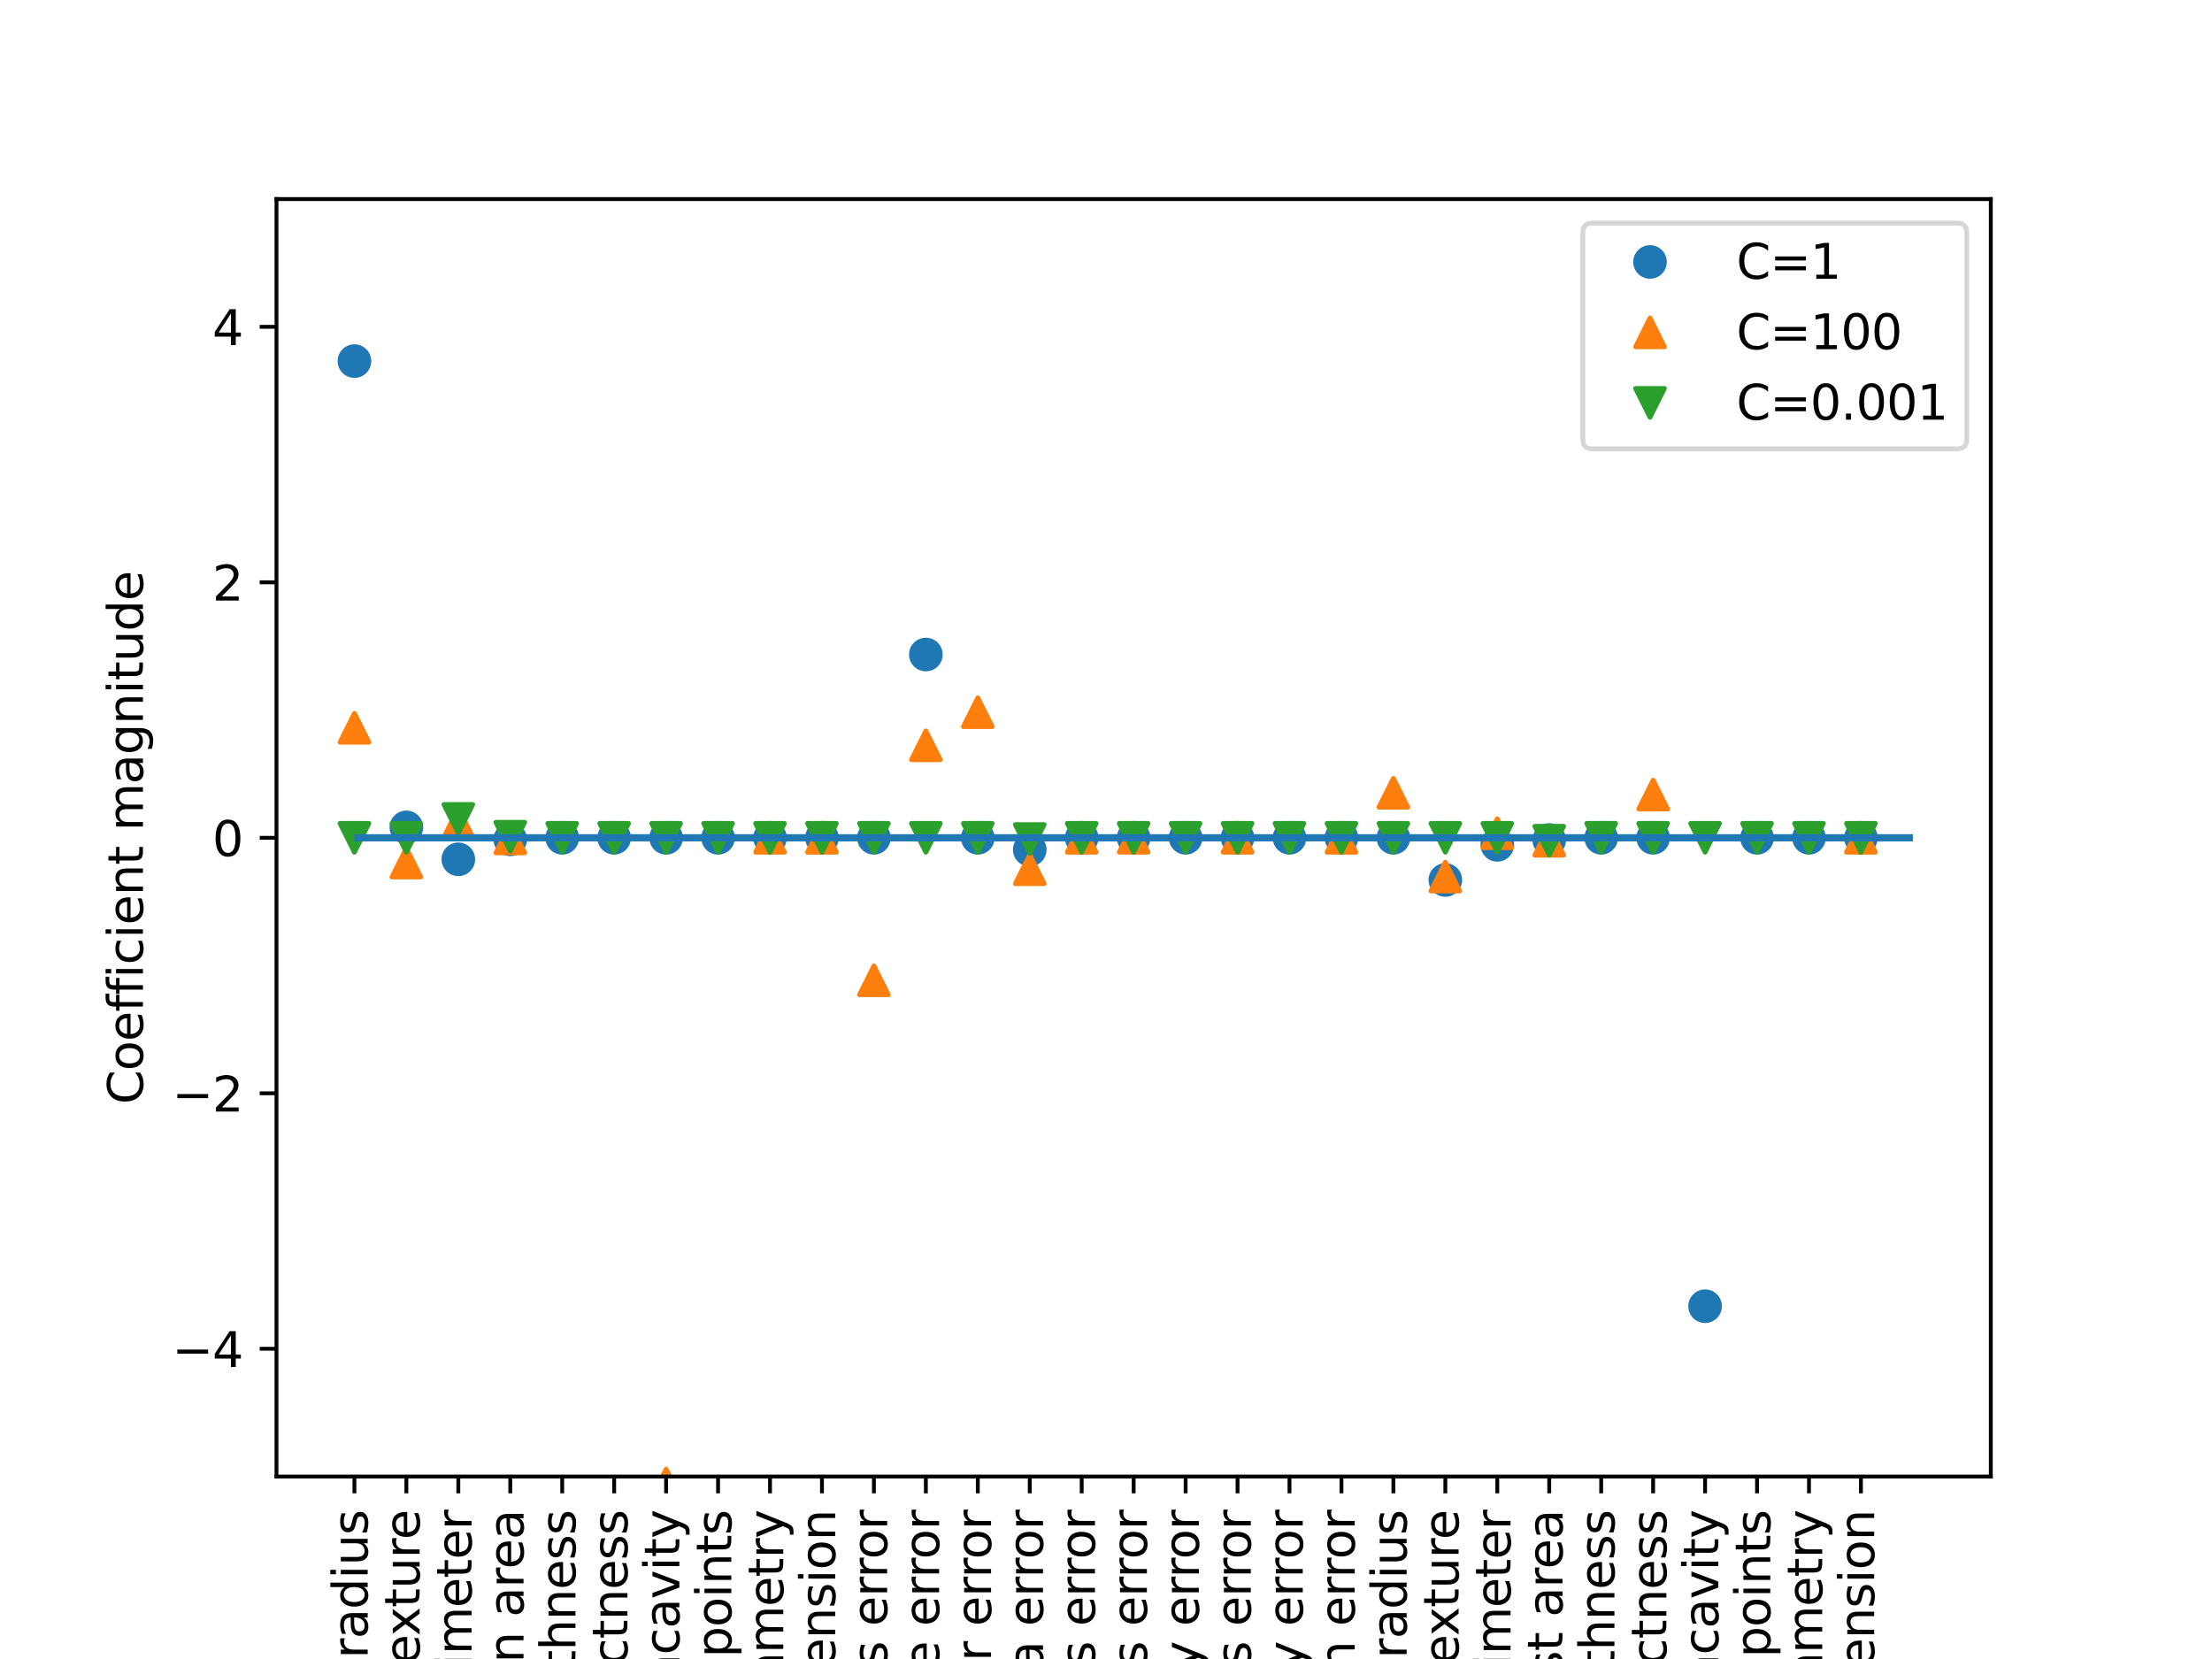 <?xml version="1.0" encoding="utf-8" standalone="no"?>
<!DOCTYPE svg PUBLIC "-//W3C//DTD SVG 1.1//EN"
  "http://www.w3.org/Graphics/SVG/1.1/DTD/svg11.dtd">
<svg xmlns:xlink="http://www.w3.org/1999/xlink" width="460.8pt" height="345.6pt" viewBox="0 0 460.8 345.6" xmlns="http://www.w3.org/2000/svg" version="1.1">
 <defs>
  <style type="text/css">*{stroke-linejoin: round; stroke-linecap: butt}</style>
 </defs>
 <g id="figure_1">
  <g id="patch_1">
   <path d="M 0 345.6 
L 460.8 345.6 
L 460.8 0 
L 0 0 
z
" style="fill: #ffffff"/>
  </g>
  <g id="axes_1">
   <g id="patch_2">
    <path d="M 57.6 307.584 
L 414.72 307.584 
L 414.72 41.472 
L 57.6 41.472 
z
" style="fill: #ffffff"/>
   </g>
   <g id="matplotlib.axis_1">
    <g id="xtick_1">
     <g id="line2d_1">
      <defs>
       <path id="md96bcf01f5" d="M 0 0 
L 0 3.5 
" style="stroke: #000000; stroke-width: 0.8"/>
      </defs>
      <g>
       <use xlink:href="#md96bcf01f5" x="73.833" y="307.584" style="stroke: #000000; stroke-width: 0.8"/>
      </g>
     </g>
     <g id="text_1">
      <!-- mean radius -->
      <g transform="translate(76.592 377.034) rotate(-90) scale(0.1 -0.1)">
       <defs>
        <path id="DejaVuSans-6d" d="M 3328 2828 
Q 3544 3216 3844 3400 
Q 4144 3584 4550 3584 
Q 5097 3584 5394 3201 
Q 5691 2819 5691 2113 
L 5691 0 
L 5113 0 
L 5113 2094 
Q 5113 2597 4934 2840 
Q 4756 3084 4391 3084 
Q 3944 3084 3684 2787 
Q 3425 2491 3425 1978 
L 3425 0 
L 2847 0 
L 2847 2094 
Q 2847 2600 2669 2842 
Q 2491 3084 2119 3084 
Q 1678 3084 1418 2786 
Q 1159 2488 1159 1978 
L 1159 0 
L 581 0 
L 581 3500 
L 1159 3500 
L 1159 2956 
Q 1356 3278 1631 3431 
Q 1906 3584 2284 3584 
Q 2666 3584 2933 3390 
Q 3200 3197 3328 2828 
z
" transform="scale(0.016)"/>
        <path id="DejaVuSans-65" d="M 3597 1894 
L 3597 1613 
L 953 1613 
Q 991 1019 1311 708 
Q 1631 397 2203 397 
Q 2534 397 2845 478 
Q 3156 559 3463 722 
L 3463 178 
Q 3153 47 2828 -22 
Q 2503 -91 2169 -91 
Q 1331 -91 842 396 
Q 353 884 353 1716 
Q 353 2575 817 3079 
Q 1281 3584 2069 3584 
Q 2775 3584 3186 3129 
Q 3597 2675 3597 1894 
z
M 3022 2063 
Q 3016 2534 2758 2815 
Q 2500 3097 2075 3097 
Q 1594 3097 1305 2825 
Q 1016 2553 972 2059 
L 3022 2063 
z
" transform="scale(0.016)"/>
        <path id="DejaVuSans-61" d="M 2194 1759 
Q 1497 1759 1228 1600 
Q 959 1441 959 1056 
Q 959 750 1161 570 
Q 1363 391 1709 391 
Q 2188 391 2477 730 
Q 2766 1069 2766 1631 
L 2766 1759 
L 2194 1759 
z
M 3341 1997 
L 3341 0 
L 2766 0 
L 2766 531 
Q 2569 213 2275 61 
Q 1981 -91 1556 -91 
Q 1019 -91 701 211 
Q 384 513 384 1019 
Q 384 1609 779 1909 
Q 1175 2209 1959 2209 
L 2766 2209 
L 2766 2266 
Q 2766 2663 2505 2880 
Q 2244 3097 1772 3097 
Q 1472 3097 1187 3025 
Q 903 2953 641 2809 
L 641 3341 
Q 956 3463 1253 3523 
Q 1550 3584 1831 3584 
Q 2591 3584 2966 3190 
Q 3341 2797 3341 1997 
z
" transform="scale(0.016)"/>
        <path id="DejaVuSans-6e" d="M 3513 2113 
L 3513 0 
L 2938 0 
L 2938 2094 
Q 2938 2591 2744 2837 
Q 2550 3084 2163 3084 
Q 1697 3084 1428 2787 
Q 1159 2491 1159 1978 
L 1159 0 
L 581 0 
L 581 3500 
L 1159 3500 
L 1159 2956 
Q 1366 3272 1645 3428 
Q 1925 3584 2291 3584 
Q 2894 3584 3203 3211 
Q 3513 2838 3513 2113 
z
" transform="scale(0.016)"/>
        <path id="DejaVuSans-20" transform="scale(0.016)"/>
        <path id="DejaVuSans-72" d="M 2631 2963 
Q 2534 3019 2420 3045 
Q 2306 3072 2169 3072 
Q 1681 3072 1420 2755 
Q 1159 2438 1159 1844 
L 1159 0 
L 581 0 
L 581 3500 
L 1159 3500 
L 1159 2956 
Q 1341 3275 1631 3429 
Q 1922 3584 2338 3584 
Q 2397 3584 2469 3576 
Q 2541 3569 2628 3553 
L 2631 2963 
z
" transform="scale(0.016)"/>
        <path id="DejaVuSans-64" d="M 2906 2969 
L 2906 4863 
L 3481 4863 
L 3481 0 
L 2906 0 
L 2906 525 
Q 2725 213 2448 61 
Q 2172 -91 1784 -91 
Q 1150 -91 751 415 
Q 353 922 353 1747 
Q 353 2572 751 3078 
Q 1150 3584 1784 3584 
Q 2172 3584 2448 3432 
Q 2725 3281 2906 2969 
z
M 947 1747 
Q 947 1113 1208 752 
Q 1469 391 1925 391 
Q 2381 391 2643 752 
Q 2906 1113 2906 1747 
Q 2906 2381 2643 2742 
Q 2381 3103 1925 3103 
Q 1469 3103 1208 2742 
Q 947 2381 947 1747 
z
" transform="scale(0.016)"/>
        <path id="DejaVuSans-69" d="M 603 3500 
L 1178 3500 
L 1178 0 
L 603 0 
L 603 3500 
z
M 603 4863 
L 1178 4863 
L 1178 4134 
L 603 4134 
L 603 4863 
z
" transform="scale(0.016)"/>
        <path id="DejaVuSans-75" d="M 544 1381 
L 544 3500 
L 1119 3500 
L 1119 1403 
Q 1119 906 1312 657 
Q 1506 409 1894 409 
Q 2359 409 2629 706 
Q 2900 1003 2900 1516 
L 2900 3500 
L 3475 3500 
L 3475 0 
L 2900 0 
L 2900 538 
Q 2691 219 2414 64 
Q 2138 -91 1772 -91 
Q 1169 -91 856 284 
Q 544 659 544 1381 
z
M 1991 3584 
L 1991 3584 
z
" transform="scale(0.016)"/>
        <path id="DejaVuSans-73" d="M 2834 3397 
L 2834 2853 
Q 2591 2978 2328 3040 
Q 2066 3103 1784 3103 
Q 1356 3103 1142 2972 
Q 928 2841 928 2578 
Q 928 2378 1081 2264 
Q 1234 2150 1697 2047 
L 1894 2003 
Q 2506 1872 2764 1633 
Q 3022 1394 3022 966 
Q 3022 478 2636 193 
Q 2250 -91 1575 -91 
Q 1294 -91 989 -36 
Q 684 19 347 128 
L 347 722 
Q 666 556 975 473 
Q 1284 391 1588 391 
Q 1994 391 2212 530 
Q 2431 669 2431 922 
Q 2431 1156 2273 1281 
Q 2116 1406 1581 1522 
L 1381 1569 
Q 847 1681 609 1914 
Q 372 2147 372 2553 
Q 372 3047 722 3315 
Q 1072 3584 1716 3584 
Q 2034 3584 2315 3537 
Q 2597 3491 2834 3397 
z
" transform="scale(0.016)"/>
       </defs>
       <use xlink:href="#DejaVuSans-6d"/>
       <use xlink:href="#DejaVuSans-65" x="97.412"/>
       <use xlink:href="#DejaVuSans-61" x="158.936"/>
       <use xlink:href="#DejaVuSans-6e" x="220.215"/>
       <use xlink:href="#DejaVuSans-20" x="283.594"/>
       <use xlink:href="#DejaVuSans-72" x="315.381"/>
       <use xlink:href="#DejaVuSans-61" x="356.494"/>
       <use xlink:href="#DejaVuSans-64" x="417.773"/>
       <use xlink:href="#DejaVuSans-69" x="481.25"/>
       <use xlink:href="#DejaVuSans-75" x="509.033"/>
       <use xlink:href="#DejaVuSans-73" x="572.412"/>
      </g>
     </g>
    </g>
    <g id="xtick_2">
     <g id="line2d_2">
      <g>
       <use xlink:href="#md96bcf01f5" x="84.655" y="307.584" style="stroke: #000000; stroke-width: 0.8"/>
      </g>
     </g>
     <g id="text_2">
      <!-- mean texture -->
      <g transform="translate(87.414 382.236) rotate(-90) scale(0.1 -0.1)">
       <defs>
        <path id="DejaVuSans-74" d="M 1172 4494 
L 1172 3500 
L 2356 3500 
L 2356 3053 
L 1172 3053 
L 1172 1153 
Q 1172 725 1289 603 
Q 1406 481 1766 481 
L 2356 481 
L 2356 0 
L 1766 0 
Q 1100 0 847 248 
Q 594 497 594 1153 
L 594 3053 
L 172 3053 
L 172 3500 
L 594 3500 
L 594 4494 
L 1172 4494 
z
" transform="scale(0.016)"/>
        <path id="DejaVuSans-78" d="M 3513 3500 
L 2247 1797 
L 3578 0 
L 2900 0 
L 1881 1375 
L 863 0 
L 184 0 
L 1544 1831 
L 300 3500 
L 978 3500 
L 1906 2253 
L 2834 3500 
L 3513 3500 
z
" transform="scale(0.016)"/>
       </defs>
       <use xlink:href="#DejaVuSans-6d"/>
       <use xlink:href="#DejaVuSans-65" x="97.412"/>
       <use xlink:href="#DejaVuSans-61" x="158.936"/>
       <use xlink:href="#DejaVuSans-6e" x="220.215"/>
       <use xlink:href="#DejaVuSans-20" x="283.594"/>
       <use xlink:href="#DejaVuSans-74" x="315.381"/>
       <use xlink:href="#DejaVuSans-65" x="354.59"/>
       <use xlink:href="#DejaVuSans-78" x="414.363"/>
       <use xlink:href="#DejaVuSans-74" x="473.543"/>
       <use xlink:href="#DejaVuSans-75" x="512.752"/>
       <use xlink:href="#DejaVuSans-72" x="576.131"/>
       <use xlink:href="#DejaVuSans-65" x="614.994"/>
      </g>
     </g>
    </g>
    <g id="xtick_3">
     <g id="line2d_3">
      <g>
       <use xlink:href="#md96bcf01f5" x="95.476" y="307.584" style="stroke: #000000; stroke-width: 0.8"/>
      </g>
     </g>
     <g id="text_3">
      <!-- mean perimeter -->
      <g transform="translate(98.236 395.59) rotate(-90) scale(0.1 -0.1)">
       <defs>
        <path id="DejaVuSans-70" d="M 1159 525 
L 1159 -1331 
L 581 -1331 
L 581 3500 
L 1159 3500 
L 1159 2969 
Q 1341 3281 1617 3432 
Q 1894 3584 2278 3584 
Q 2916 3584 3314 3078 
Q 3713 2572 3713 1747 
Q 3713 922 3314 415 
Q 2916 -91 2278 -91 
Q 1894 -91 1617 61 
Q 1341 213 1159 525 
z
M 3116 1747 
Q 3116 2381 2855 2742 
Q 2594 3103 2138 3103 
Q 1681 3103 1420 2742 
Q 1159 2381 1159 1747 
Q 1159 1113 1420 752 
Q 1681 391 2138 391 
Q 2594 391 2855 752 
Q 3116 1113 3116 1747 
z
" transform="scale(0.016)"/>
       </defs>
       <use xlink:href="#DejaVuSans-6d"/>
       <use xlink:href="#DejaVuSans-65" x="97.412"/>
       <use xlink:href="#DejaVuSans-61" x="158.936"/>
       <use xlink:href="#DejaVuSans-6e" x="220.215"/>
       <use xlink:href="#DejaVuSans-20" x="283.594"/>
       <use xlink:href="#DejaVuSans-70" x="315.381"/>
       <use xlink:href="#DejaVuSans-65" x="378.857"/>
       <use xlink:href="#DejaVuSans-72" x="440.381"/>
       <use xlink:href="#DejaVuSans-69" x="481.494"/>
       <use xlink:href="#DejaVuSans-6d" x="509.277"/>
       <use xlink:href="#DejaVuSans-65" x="606.689"/>
       <use xlink:href="#DejaVuSans-74" x="668.213"/>
       <use xlink:href="#DejaVuSans-65" x="707.422"/>
       <use xlink:href="#DejaVuSans-72" x="768.945"/>
      </g>
     </g>
    </g>
    <g id="xtick_4">
     <g id="line2d_4">
      <g>
       <use xlink:href="#md96bcf01f5" x="106.298" y="307.584" style="stroke: #000000; stroke-width: 0.8"/>
      </g>
     </g>
     <g id="text_4">
      <!-- mean area -->
      <g transform="translate(109.058 368.417) rotate(-90) scale(0.1 -0.1)">
       <use xlink:href="#DejaVuSans-6d"/>
       <use xlink:href="#DejaVuSans-65" x="97.412"/>
       <use xlink:href="#DejaVuSans-61" x="158.936"/>
       <use xlink:href="#DejaVuSans-6e" x="220.215"/>
       <use xlink:href="#DejaVuSans-20" x="283.594"/>
       <use xlink:href="#DejaVuSans-61" x="315.381"/>
       <use xlink:href="#DejaVuSans-72" x="376.66"/>
       <use xlink:href="#DejaVuSans-65" x="415.523"/>
       <use xlink:href="#DejaVuSans-61" x="477.047"/>
      </g>
     </g>
    </g>
    <g id="xtick_5">
     <g id="line2d_5">
      <g>
       <use xlink:href="#md96bcf01f5" x="117.12" y="307.584" style="stroke: #000000; stroke-width: 0.8"/>
      </g>
     </g>
     <g id="text_5">
      <!-- mean smoothness -->
      <g transform="translate(119.879 406.476) rotate(-90) scale(0.1 -0.1)">
       <defs>
        <path id="DejaVuSans-6f" d="M 1959 3097 
Q 1497 3097 1228 2736 
Q 959 2375 959 1747 
Q 959 1119 1226 758 
Q 1494 397 1959 397 
Q 2419 397 2687 759 
Q 2956 1122 2956 1747 
Q 2956 2369 2687 2733 
Q 2419 3097 1959 3097 
z
M 1959 3584 
Q 2709 3584 3137 3096 
Q 3566 2609 3566 1747 
Q 3566 888 3137 398 
Q 2709 -91 1959 -91 
Q 1206 -91 779 398 
Q 353 888 353 1747 
Q 353 2609 779 3096 
Q 1206 3584 1959 3584 
z
" transform="scale(0.016)"/>
        <path id="DejaVuSans-68" d="M 3513 2113 
L 3513 0 
L 2938 0 
L 2938 2094 
Q 2938 2591 2744 2837 
Q 2550 3084 2163 3084 
Q 1697 3084 1428 2787 
Q 1159 2491 1159 1978 
L 1159 0 
L 581 0 
L 581 4863 
L 1159 4863 
L 1159 2956 
Q 1366 3272 1645 3428 
Q 1925 3584 2291 3584 
Q 2894 3584 3203 3211 
Q 3513 2838 3513 2113 
z
" transform="scale(0.016)"/>
       </defs>
       <use xlink:href="#DejaVuSans-6d"/>
       <use xlink:href="#DejaVuSans-65" x="97.412"/>
       <use xlink:href="#DejaVuSans-61" x="158.936"/>
       <use xlink:href="#DejaVuSans-6e" x="220.215"/>
       <use xlink:href="#DejaVuSans-20" x="283.594"/>
       <use xlink:href="#DejaVuSans-73" x="315.381"/>
       <use xlink:href="#DejaVuSans-6d" x="367.48"/>
       <use xlink:href="#DejaVuSans-6f" x="464.893"/>
       <use xlink:href="#DejaVuSans-6f" x="526.074"/>
       <use xlink:href="#DejaVuSans-74" x="587.256"/>
       <use xlink:href="#DejaVuSans-68" x="626.465"/>
       <use xlink:href="#DejaVuSans-6e" x="689.844"/>
       <use xlink:href="#DejaVuSans-65" x="753.223"/>
       <use xlink:href="#DejaVuSans-73" x="814.746"/>
       <use xlink:href="#DejaVuSans-73" x="866.846"/>
      </g>
     </g>
    </g>
    <g id="xtick_6">
     <g id="line2d_6">
      <g>
       <use xlink:href="#md96bcf01f5" x="127.942" y="307.584" style="stroke: #000000; stroke-width: 0.8"/>
      </g>
     </g>
     <g id="text_6">
      <!-- mean compactness -->
      <g transform="translate(130.701 412.284) rotate(-90) scale(0.1 -0.1)">
       <defs>
        <path id="DejaVuSans-63" d="M 3122 3366 
L 3122 2828 
Q 2878 2963 2633 3030 
Q 2388 3097 2138 3097 
Q 1578 3097 1268 2742 
Q 959 2388 959 1747 
Q 959 1106 1268 751 
Q 1578 397 2138 397 
Q 2388 397 2633 464 
Q 2878 531 3122 666 
L 3122 134 
Q 2881 22 2623 -34 
Q 2366 -91 2075 -91 
Q 1284 -91 818 406 
Q 353 903 353 1747 
Q 353 2603 823 3093 
Q 1294 3584 2113 3584 
Q 2378 3584 2631 3529 
Q 2884 3475 3122 3366 
z
" transform="scale(0.016)"/>
       </defs>
       <use xlink:href="#DejaVuSans-6d"/>
       <use xlink:href="#DejaVuSans-65" x="97.412"/>
       <use xlink:href="#DejaVuSans-61" x="158.936"/>
       <use xlink:href="#DejaVuSans-6e" x="220.215"/>
       <use xlink:href="#DejaVuSans-20" x="283.594"/>
       <use xlink:href="#DejaVuSans-63" x="315.381"/>
       <use xlink:href="#DejaVuSans-6f" x="370.361"/>
       <use xlink:href="#DejaVuSans-6d" x="431.543"/>
       <use xlink:href="#DejaVuSans-70" x="528.955"/>
       <use xlink:href="#DejaVuSans-61" x="592.432"/>
       <use xlink:href="#DejaVuSans-63" x="653.711"/>
       <use xlink:href="#DejaVuSans-74" x="708.691"/>
       <use xlink:href="#DejaVuSans-6e" x="747.9"/>
       <use xlink:href="#DejaVuSans-65" x="811.279"/>
       <use xlink:href="#DejaVuSans-73" x="872.803"/>
       <use xlink:href="#DejaVuSans-73" x="924.902"/>
      </g>
     </g>
    </g>
    <g id="xtick_7">
     <g id="line2d_7">
      <g>
       <use xlink:href="#md96bcf01f5" x="138.764" y="307.584" style="stroke: #000000; stroke-width: 0.8"/>
      </g>
     </g>
     <g id="text_7">
      <!-- mean concavity -->
      <g transform="translate(141.523 394.239) rotate(-90) scale(0.1 -0.1)">
       <defs>
        <path id="DejaVuSans-76" d="M 191 3500 
L 800 3500 
L 1894 563 
L 2988 3500 
L 3597 3500 
L 2284 0 
L 1503 0 
L 191 3500 
z
" transform="scale(0.016)"/>
        <path id="DejaVuSans-79" d="M 2059 -325 
Q 1816 -950 1584 -1140 
Q 1353 -1331 966 -1331 
L 506 -1331 
L 506 -850 
L 844 -850 
Q 1081 -850 1212 -737 
Q 1344 -625 1503 -206 
L 1606 56 
L 191 3500 
L 800 3500 
L 1894 763 
L 2988 3500 
L 3597 3500 
L 2059 -325 
z
" transform="scale(0.016)"/>
       </defs>
       <use xlink:href="#DejaVuSans-6d"/>
       <use xlink:href="#DejaVuSans-65" x="97.412"/>
       <use xlink:href="#DejaVuSans-61" x="158.936"/>
       <use xlink:href="#DejaVuSans-6e" x="220.215"/>
       <use xlink:href="#DejaVuSans-20" x="283.594"/>
       <use xlink:href="#DejaVuSans-63" x="315.381"/>
       <use xlink:href="#DejaVuSans-6f" x="370.361"/>
       <use xlink:href="#DejaVuSans-6e" x="431.543"/>
       <use xlink:href="#DejaVuSans-63" x="494.922"/>
       <use xlink:href="#DejaVuSans-61" x="549.902"/>
       <use xlink:href="#DejaVuSans-76" x="611.182"/>
       <use xlink:href="#DejaVuSans-69" x="670.361"/>
       <use xlink:href="#DejaVuSans-74" x="698.145"/>
       <use xlink:href="#DejaVuSans-79" x="737.354"/>
      </g>
     </g>
    </g>
    <g id="xtick_8">
     <g id="line2d_8">
      <g>
       <use xlink:href="#md96bcf01f5" x="149.585" y="307.584" style="stroke: #000000; stroke-width: 0.8"/>
      </g>
     </g>
     <g id="text_8">
      <!-- mean concave points -->
      <g transform="translate(152.345 421.665) rotate(-90) scale(0.1 -0.1)">
       <use xlink:href="#DejaVuSans-6d"/>
       <use xlink:href="#DejaVuSans-65" x="97.412"/>
       <use xlink:href="#DejaVuSans-61" x="158.936"/>
       <use xlink:href="#DejaVuSans-6e" x="220.215"/>
       <use xlink:href="#DejaVuSans-20" x="283.594"/>
       <use xlink:href="#DejaVuSans-63" x="315.381"/>
       <use xlink:href="#DejaVuSans-6f" x="370.361"/>
       <use xlink:href="#DejaVuSans-6e" x="431.543"/>
       <use xlink:href="#DejaVuSans-63" x="494.922"/>
       <use xlink:href="#DejaVuSans-61" x="549.902"/>
       <use xlink:href="#DejaVuSans-76" x="611.182"/>
       <use xlink:href="#DejaVuSans-65" x="670.361"/>
       <use xlink:href="#DejaVuSans-20" x="731.885"/>
       <use xlink:href="#DejaVuSans-70" x="763.672"/>
       <use xlink:href="#DejaVuSans-6f" x="827.148"/>
       <use xlink:href="#DejaVuSans-69" x="888.33"/>
       <use xlink:href="#DejaVuSans-6e" x="916.113"/>
       <use xlink:href="#DejaVuSans-74" x="979.492"/>
       <use xlink:href="#DejaVuSans-73" x="1018.701"/>
      </g>
     </g>
    </g>
    <g id="xtick_9">
     <g id="line2d_9">
      <g>
       <use xlink:href="#md96bcf01f5" x="160.407" y="307.584" style="stroke: #000000; stroke-width: 0.8"/>
      </g>
     </g>
     <g id="text_9">
      <!-- mean symmetry -->
      <g transform="translate(163.167 396.834) rotate(-90) scale(0.1 -0.1)">
       <use xlink:href="#DejaVuSans-6d"/>
       <use xlink:href="#DejaVuSans-65" x="97.412"/>
       <use xlink:href="#DejaVuSans-61" x="158.936"/>
       <use xlink:href="#DejaVuSans-6e" x="220.215"/>
       <use xlink:href="#DejaVuSans-20" x="283.594"/>
       <use xlink:href="#DejaVuSans-73" x="315.381"/>
       <use xlink:href="#DejaVuSans-79" x="367.48"/>
       <use xlink:href="#DejaVuSans-6d" x="426.66"/>
       <use xlink:href="#DejaVuSans-6d" x="524.072"/>
       <use xlink:href="#DejaVuSans-65" x="621.484"/>
       <use xlink:href="#DejaVuSans-74" x="683.008"/>
       <use xlink:href="#DejaVuSans-72" x="722.217"/>
       <use xlink:href="#DejaVuSans-79" x="763.33"/>
      </g>
     </g>
    </g>
    <g id="xtick_10">
     <g id="line2d_10">
      <g>
       <use xlink:href="#md96bcf01f5" x="171.229" y="307.584" style="stroke: #000000; stroke-width: 0.8"/>
      </g>
     </g>
     <g id="text_10">
      <!-- mean fractal dimension -->
      <g transform="translate(173.988 433.186) rotate(-90) scale(0.1 -0.1)">
       <defs>
        <path id="DejaVuSans-66" d="M 2375 4863 
L 2375 4384 
L 1825 4384 
Q 1516 4384 1395 4259 
Q 1275 4134 1275 3809 
L 1275 3500 
L 2222 3500 
L 2222 3053 
L 1275 3053 
L 1275 0 
L 697 0 
L 697 3053 
L 147 3053 
L 147 3500 
L 697 3500 
L 697 3744 
Q 697 4328 969 4595 
Q 1241 4863 1831 4863 
L 2375 4863 
z
" transform="scale(0.016)"/>
        <path id="DejaVuSans-6c" d="M 603 4863 
L 1178 4863 
L 1178 0 
L 603 0 
L 603 4863 
z
" transform="scale(0.016)"/>
       </defs>
       <use xlink:href="#DejaVuSans-6d"/>
       <use xlink:href="#DejaVuSans-65" x="97.412"/>
       <use xlink:href="#DejaVuSans-61" x="158.936"/>
       <use xlink:href="#DejaVuSans-6e" x="220.215"/>
       <use xlink:href="#DejaVuSans-20" x="283.594"/>
       <use xlink:href="#DejaVuSans-66" x="315.381"/>
       <use xlink:href="#DejaVuSans-72" x="350.586"/>
       <use xlink:href="#DejaVuSans-61" x="391.699"/>
       <use xlink:href="#DejaVuSans-63" x="452.979"/>
       <use xlink:href="#DejaVuSans-74" x="507.959"/>
       <use xlink:href="#DejaVuSans-61" x="547.168"/>
       <use xlink:href="#DejaVuSans-6c" x="608.447"/>
       <use xlink:href="#DejaVuSans-20" x="636.23"/>
       <use xlink:href="#DejaVuSans-64" x="668.018"/>
       <use xlink:href="#DejaVuSans-69" x="731.494"/>
       <use xlink:href="#DejaVuSans-6d" x="759.277"/>
       <use xlink:href="#DejaVuSans-65" x="856.689"/>
       <use xlink:href="#DejaVuSans-6e" x="918.213"/>
       <use xlink:href="#DejaVuSans-73" x="981.592"/>
       <use xlink:href="#DejaVuSans-69" x="1033.691"/>
       <use xlink:href="#DejaVuSans-6f" x="1061.475"/>
       <use xlink:href="#DejaVuSans-6e" x="1122.656"/>
      </g>
     </g>
    </g>
    <g id="xtick_11">
     <g id="line2d_11">
      <g>
       <use xlink:href="#md96bcf01f5" x="182.051" y="307.584" style="stroke: #000000; stroke-width: 0.8"/>
      </g>
     </g>
     <g id="text_11">
      <!-- radius error -->
      <g transform="translate(184.81 372.879) rotate(-90) scale(0.1 -0.1)">
       <use xlink:href="#DejaVuSans-72"/>
       <use xlink:href="#DejaVuSans-61" x="41.113"/>
       <use xlink:href="#DejaVuSans-64" x="102.393"/>
       <use xlink:href="#DejaVuSans-69" x="165.869"/>
       <use xlink:href="#DejaVuSans-75" x="193.652"/>
       <use xlink:href="#DejaVuSans-73" x="257.031"/>
       <use xlink:href="#DejaVuSans-20" x="309.131"/>
       <use xlink:href="#DejaVuSans-65" x="340.918"/>
       <use xlink:href="#DejaVuSans-72" x="402.441"/>
       <use xlink:href="#DejaVuSans-72" x="441.805"/>
       <use xlink:href="#DejaVuSans-6f" x="480.668"/>
       <use xlink:href="#DejaVuSans-72" x="541.85"/>
      </g>
     </g>
    </g>
    <g id="xtick_12">
     <g id="line2d_12">
      <g>
       <use xlink:href="#md96bcf01f5" x="192.873" y="307.584" style="stroke: #000000; stroke-width: 0.8"/>
      </g>
     </g>
     <g id="text_12">
      <!-- texture error -->
      <g transform="translate(195.632 378.081) rotate(-90) scale(0.1 -0.1)">
       <use xlink:href="#DejaVuSans-74"/>
       <use xlink:href="#DejaVuSans-65" x="39.209"/>
       <use xlink:href="#DejaVuSans-78" x="98.982"/>
       <use xlink:href="#DejaVuSans-74" x="158.162"/>
       <use xlink:href="#DejaVuSans-75" x="197.371"/>
       <use xlink:href="#DejaVuSans-72" x="260.75"/>
       <use xlink:href="#DejaVuSans-65" x="299.613"/>
       <use xlink:href="#DejaVuSans-20" x="361.137"/>
       <use xlink:href="#DejaVuSans-65" x="392.924"/>
       <use xlink:href="#DejaVuSans-72" x="454.447"/>
       <use xlink:href="#DejaVuSans-72" x="493.811"/>
       <use xlink:href="#DejaVuSans-6f" x="532.674"/>
       <use xlink:href="#DejaVuSans-72" x="593.855"/>
      </g>
     </g>
    </g>
    <g id="xtick_13">
     <g id="line2d_13">
      <g>
       <use xlink:href="#md96bcf01f5" x="203.695" y="307.584" style="stroke: #000000; stroke-width: 0.8"/>
      </g>
     </g>
     <g id="text_13">
      <!-- perimeter error -->
      <g transform="translate(206.454 391.436) rotate(-90) scale(0.1 -0.1)">
       <use xlink:href="#DejaVuSans-70"/>
       <use xlink:href="#DejaVuSans-65" x="63.477"/>
       <use xlink:href="#DejaVuSans-72" x="125"/>
       <use xlink:href="#DejaVuSans-69" x="166.113"/>
       <use xlink:href="#DejaVuSans-6d" x="193.896"/>
       <use xlink:href="#DejaVuSans-65" x="291.309"/>
       <use xlink:href="#DejaVuSans-74" x="352.832"/>
       <use xlink:href="#DejaVuSans-65" x="392.041"/>
       <use xlink:href="#DejaVuSans-72" x="453.564"/>
       <use xlink:href="#DejaVuSans-20" x="494.678"/>
       <use xlink:href="#DejaVuSans-65" x="526.465"/>
       <use xlink:href="#DejaVuSans-72" x="587.988"/>
       <use xlink:href="#DejaVuSans-72" x="627.352"/>
       <use xlink:href="#DejaVuSans-6f" x="666.215"/>
       <use xlink:href="#DejaVuSans-72" x="727.396"/>
      </g>
     </g>
    </g>
    <g id="xtick_14">
     <g id="line2d_14">
      <g>
       <use xlink:href="#md96bcf01f5" x="214.516" y="307.584" style="stroke: #000000; stroke-width: 0.8"/>
      </g>
     </g>
     <g id="text_14">
      <!-- area error -->
      <g transform="translate(217.276 364.262) rotate(-90) scale(0.1 -0.1)">
       <use xlink:href="#DejaVuSans-61"/>
       <use xlink:href="#DejaVuSans-72" x="61.279"/>
       <use xlink:href="#DejaVuSans-65" x="100.143"/>
       <use xlink:href="#DejaVuSans-61" x="161.666"/>
       <use xlink:href="#DejaVuSans-20" x="222.945"/>
       <use xlink:href="#DejaVuSans-65" x="254.732"/>
       <use xlink:href="#DejaVuSans-72" x="316.256"/>
       <use xlink:href="#DejaVuSans-72" x="355.619"/>
       <use xlink:href="#DejaVuSans-6f" x="394.482"/>
       <use xlink:href="#DejaVuSans-72" x="455.664"/>
      </g>
     </g>
    </g>
    <g id="xtick_15">
     <g id="line2d_15">
      <g>
       <use xlink:href="#md96bcf01f5" x="225.338" y="307.584" style="stroke: #000000; stroke-width: 0.8"/>
      </g>
     </g>
     <g id="text_15">
      <!-- smoothness error -->
      <g transform="translate(228.098 402.322) rotate(-90) scale(0.1 -0.1)">
       <use xlink:href="#DejaVuSans-73"/>
       <use xlink:href="#DejaVuSans-6d" x="52.1"/>
       <use xlink:href="#DejaVuSans-6f" x="149.512"/>
       <use xlink:href="#DejaVuSans-6f" x="210.693"/>
       <use xlink:href="#DejaVuSans-74" x="271.875"/>
       <use xlink:href="#DejaVuSans-68" x="311.084"/>
       <use xlink:href="#DejaVuSans-6e" x="374.463"/>
       <use xlink:href="#DejaVuSans-65" x="437.842"/>
       <use xlink:href="#DejaVuSans-73" x="499.365"/>
       <use xlink:href="#DejaVuSans-73" x="551.465"/>
       <use xlink:href="#DejaVuSans-20" x="603.564"/>
       <use xlink:href="#DejaVuSans-65" x="635.352"/>
       <use xlink:href="#DejaVuSans-72" x="696.875"/>
       <use xlink:href="#DejaVuSans-72" x="736.238"/>
       <use xlink:href="#DejaVuSans-6f" x="775.102"/>
       <use xlink:href="#DejaVuSans-72" x="836.283"/>
      </g>
     </g>
    </g>
    <g id="xtick_16">
     <g id="line2d_16">
      <g>
       <use xlink:href="#md96bcf01f5" x="236.16" y="307.584" style="stroke: #000000; stroke-width: 0.8"/>
      </g>
     </g>
     <g id="text_16">
      <!-- compactness error -->
      <g transform="translate(238.919 408.129) rotate(-90) scale(0.1 -0.1)">
       <use xlink:href="#DejaVuSans-63"/>
       <use xlink:href="#DejaVuSans-6f" x="54.98"/>
       <use xlink:href="#DejaVuSans-6d" x="116.162"/>
       <use xlink:href="#DejaVuSans-70" x="213.574"/>
       <use xlink:href="#DejaVuSans-61" x="277.051"/>
       <use xlink:href="#DejaVuSans-63" x="338.33"/>
       <use xlink:href="#DejaVuSans-74" x="393.311"/>
       <use xlink:href="#DejaVuSans-6e" x="432.52"/>
       <use xlink:href="#DejaVuSans-65" x="495.898"/>
       <use xlink:href="#DejaVuSans-73" x="557.422"/>
       <use xlink:href="#DejaVuSans-73" x="609.521"/>
       <use xlink:href="#DejaVuSans-20" x="661.621"/>
       <use xlink:href="#DejaVuSans-65" x="693.408"/>
       <use xlink:href="#DejaVuSans-72" x="754.932"/>
       <use xlink:href="#DejaVuSans-72" x="794.295"/>
       <use xlink:href="#DejaVuSans-6f" x="833.158"/>
       <use xlink:href="#DejaVuSans-72" x="894.34"/>
      </g>
     </g>
    </g>
    <g id="xtick_17">
     <g id="line2d_17">
      <g>
       <use xlink:href="#md96bcf01f5" x="246.982" y="307.584" style="stroke: #000000; stroke-width: 0.8"/>
      </g>
     </g>
     <g id="text_17">
      <!-- concavity error -->
      <g transform="translate(249.741 390.084) rotate(-90) scale(0.1 -0.1)">
       <use xlink:href="#DejaVuSans-63"/>
       <use xlink:href="#DejaVuSans-6f" x="54.98"/>
       <use xlink:href="#DejaVuSans-6e" x="116.162"/>
       <use xlink:href="#DejaVuSans-63" x="179.541"/>
       <use xlink:href="#DejaVuSans-61" x="234.521"/>
       <use xlink:href="#DejaVuSans-76" x="295.801"/>
       <use xlink:href="#DejaVuSans-69" x="354.98"/>
       <use xlink:href="#DejaVuSans-74" x="382.764"/>
       <use xlink:href="#DejaVuSans-79" x="421.973"/>
       <use xlink:href="#DejaVuSans-20" x="481.152"/>
       <use xlink:href="#DejaVuSans-65" x="512.939"/>
       <use xlink:href="#DejaVuSans-72" x="574.463"/>
       <use xlink:href="#DejaVuSans-72" x="613.826"/>
       <use xlink:href="#DejaVuSans-6f" x="652.689"/>
       <use xlink:href="#DejaVuSans-72" x="713.871"/>
      </g>
     </g>
    </g>
    <g id="xtick_18">
     <g id="line2d_18">
      <g>
       <use xlink:href="#md96bcf01f5" x="257.804" y="307.584" style="stroke: #000000; stroke-width: 0.8"/>
      </g>
     </g>
     <g id="text_18">
      <!-- concave points error -->
      <g transform="translate(260.563 417.511) rotate(-90) scale(0.1 -0.1)">
       <use xlink:href="#DejaVuSans-63"/>
       <use xlink:href="#DejaVuSans-6f" x="54.98"/>
       <use xlink:href="#DejaVuSans-6e" x="116.162"/>
       <use xlink:href="#DejaVuSans-63" x="179.541"/>
       <use xlink:href="#DejaVuSans-61" x="234.521"/>
       <use xlink:href="#DejaVuSans-76" x="295.801"/>
       <use xlink:href="#DejaVuSans-65" x="354.98"/>
       <use xlink:href="#DejaVuSans-20" x="416.504"/>
       <use xlink:href="#DejaVuSans-70" x="448.291"/>
       <use xlink:href="#DejaVuSans-6f" x="511.768"/>
       <use xlink:href="#DejaVuSans-69" x="572.949"/>
       <use xlink:href="#DejaVuSans-6e" x="600.732"/>
       <use xlink:href="#DejaVuSans-74" x="664.111"/>
       <use xlink:href="#DejaVuSans-73" x="703.32"/>
       <use xlink:href="#DejaVuSans-20" x="755.42"/>
       <use xlink:href="#DejaVuSans-65" x="787.207"/>
       <use xlink:href="#DejaVuSans-72" x="848.73"/>
       <use xlink:href="#DejaVuSans-72" x="888.094"/>
       <use xlink:href="#DejaVuSans-6f" x="926.957"/>
       <use xlink:href="#DejaVuSans-72" x="988.139"/>
      </g>
     </g>
    </g>
    <g id="xtick_19">
     <g id="line2d_19">
      <g>
       <use xlink:href="#md96bcf01f5" x="268.625" y="307.584" style="stroke: #000000; stroke-width: 0.8"/>
      </g>
     </g>
     <g id="text_19">
      <!-- symmetry error -->
      <g transform="translate(271.385 392.679) rotate(-90) scale(0.1 -0.1)">
       <use xlink:href="#DejaVuSans-73"/>
       <use xlink:href="#DejaVuSans-79" x="52.1"/>
       <use xlink:href="#DejaVuSans-6d" x="111.279"/>
       <use xlink:href="#DejaVuSans-6d" x="208.691"/>
       <use xlink:href="#DejaVuSans-65" x="306.104"/>
       <use xlink:href="#DejaVuSans-74" x="367.627"/>
       <use xlink:href="#DejaVuSans-72" x="406.836"/>
       <use xlink:href="#DejaVuSans-79" x="447.949"/>
       <use xlink:href="#DejaVuSans-20" x="507.129"/>
       <use xlink:href="#DejaVuSans-65" x="538.916"/>
       <use xlink:href="#DejaVuSans-72" x="600.439"/>
       <use xlink:href="#DejaVuSans-72" x="639.803"/>
       <use xlink:href="#DejaVuSans-6f" x="678.666"/>
       <use xlink:href="#DejaVuSans-72" x="739.848"/>
      </g>
     </g>
    </g>
    <g id="xtick_20">
     <g id="line2d_20">
      <g>
       <use xlink:href="#md96bcf01f5" x="279.447" y="307.584" style="stroke: #000000; stroke-width: 0.8"/>
      </g>
     </g>
     <g id="text_20">
      <!-- fractal dimension error -->
      <g transform="translate(282.207 429.031) rotate(-90) scale(0.1 -0.1)">
       <use xlink:href="#DejaVuSans-66"/>
       <use xlink:href="#DejaVuSans-72" x="35.205"/>
       <use xlink:href="#DejaVuSans-61" x="76.318"/>
       <use xlink:href="#DejaVuSans-63" x="137.598"/>
       <use xlink:href="#DejaVuSans-74" x="192.578"/>
       <use xlink:href="#DejaVuSans-61" x="231.787"/>
       <use xlink:href="#DejaVuSans-6c" x="293.066"/>
       <use xlink:href="#DejaVuSans-20" x="320.85"/>
       <use xlink:href="#DejaVuSans-64" x="352.637"/>
       <use xlink:href="#DejaVuSans-69" x="416.113"/>
       <use xlink:href="#DejaVuSans-6d" x="443.896"/>
       <use xlink:href="#DejaVuSans-65" x="541.309"/>
       <use xlink:href="#DejaVuSans-6e" x="602.832"/>
       <use xlink:href="#DejaVuSans-73" x="666.211"/>
       <use xlink:href="#DejaVuSans-69" x="718.311"/>
       <use xlink:href="#DejaVuSans-6f" x="746.094"/>
       <use xlink:href="#DejaVuSans-6e" x="807.275"/>
       <use xlink:href="#DejaVuSans-20" x="870.654"/>
       <use xlink:href="#DejaVuSans-65" x="902.441"/>
       <use xlink:href="#DejaVuSans-72" x="963.965"/>
       <use xlink:href="#DejaVuSans-72" x="1003.328"/>
       <use xlink:href="#DejaVuSans-6f" x="1042.191"/>
       <use xlink:href="#DejaVuSans-72" x="1103.373"/>
      </g>
     </g>
    </g>
    <g id="xtick_21">
     <g id="line2d_21">
      <g>
       <use xlink:href="#md96bcf01f5" x="290.269" y="307.584" style="stroke: #000000; stroke-width: 0.8"/>
      </g>
     </g>
     <g id="text_21">
      <!-- worst radius -->
      <g transform="translate(293.028 376.212) rotate(-90) scale(0.1 -0.1)">
       <defs>
        <path id="DejaVuSans-77" d="M 269 3500 
L 844 3500 
L 1563 769 
L 2278 3500 
L 2956 3500 
L 3675 769 
L 4391 3500 
L 4966 3500 
L 4050 0 
L 3372 0 
L 2619 2869 
L 1863 0 
L 1184 0 
L 269 3500 
z
" transform="scale(0.016)"/>
       </defs>
       <use xlink:href="#DejaVuSans-77"/>
       <use xlink:href="#DejaVuSans-6f" x="81.787"/>
       <use xlink:href="#DejaVuSans-72" x="142.969"/>
       <use xlink:href="#DejaVuSans-73" x="184.082"/>
       <use xlink:href="#DejaVuSans-74" x="236.182"/>
       <use xlink:href="#DejaVuSans-20" x="275.391"/>
       <use xlink:href="#DejaVuSans-72" x="307.178"/>
       <use xlink:href="#DejaVuSans-61" x="348.291"/>
       <use xlink:href="#DejaVuSans-64" x="409.57"/>
       <use xlink:href="#DejaVuSans-69" x="473.047"/>
       <use xlink:href="#DejaVuSans-75" x="500.83"/>
       <use xlink:href="#DejaVuSans-73" x="564.209"/>
      </g>
     </g>
    </g>
    <g id="xtick_22">
     <g id="line2d_22">
      <g>
       <use xlink:href="#md96bcf01f5" x="301.091" y="307.584" style="stroke: #000000; stroke-width: 0.8"/>
      </g>
     </g>
     <g id="text_22">
      <!-- worst texture -->
      <g transform="translate(303.85 381.414) rotate(-90) scale(0.1 -0.1)">
       <use xlink:href="#DejaVuSans-77"/>
       <use xlink:href="#DejaVuSans-6f" x="81.787"/>
       <use xlink:href="#DejaVuSans-72" x="142.969"/>
       <use xlink:href="#DejaVuSans-73" x="184.082"/>
       <use xlink:href="#DejaVuSans-74" x="236.182"/>
       <use xlink:href="#DejaVuSans-20" x="275.391"/>
       <use xlink:href="#DejaVuSans-74" x="307.178"/>
       <use xlink:href="#DejaVuSans-65" x="346.387"/>
       <use xlink:href="#DejaVuSans-78" x="406.16"/>
       <use xlink:href="#DejaVuSans-74" x="465.34"/>
       <use xlink:href="#DejaVuSans-75" x="504.549"/>
       <use xlink:href="#DejaVuSans-72" x="567.928"/>
       <use xlink:href="#DejaVuSans-65" x="606.791"/>
      </g>
     </g>
    </g>
    <g id="xtick_23">
     <g id="line2d_23">
      <g>
       <use xlink:href="#md96bcf01f5" x="311.913" y="307.584" style="stroke: #000000; stroke-width: 0.8"/>
      </g>
     </g>
     <g id="text_23">
      <!-- worst perimeter -->
      <g transform="translate(314.672 394.768) rotate(-90) scale(0.1 -0.1)">
       <use xlink:href="#DejaVuSans-77"/>
       <use xlink:href="#DejaVuSans-6f" x="81.787"/>
       <use xlink:href="#DejaVuSans-72" x="142.969"/>
       <use xlink:href="#DejaVuSans-73" x="184.082"/>
       <use xlink:href="#DejaVuSans-74" x="236.182"/>
       <use xlink:href="#DejaVuSans-20" x="275.391"/>
       <use xlink:href="#DejaVuSans-70" x="307.178"/>
       <use xlink:href="#DejaVuSans-65" x="370.654"/>
       <use xlink:href="#DejaVuSans-72" x="432.178"/>
       <use xlink:href="#DejaVuSans-69" x="473.291"/>
       <use xlink:href="#DejaVuSans-6d" x="501.074"/>
       <use xlink:href="#DejaVuSans-65" x="598.486"/>
       <use xlink:href="#DejaVuSans-74" x="660.01"/>
       <use xlink:href="#DejaVuSans-65" x="699.219"/>
       <use xlink:href="#DejaVuSans-72" x="760.742"/>
      </g>
     </g>
    </g>
    <g id="xtick_24">
     <g id="line2d_24">
      <g>
       <use xlink:href="#md96bcf01f5" x="322.735" y="307.584" style="stroke: #000000; stroke-width: 0.8"/>
      </g>
     </g>
     <g id="text_24">
      <!-- worst area -->
      <g transform="translate(325.494 367.595) rotate(-90) scale(0.1 -0.1)">
       <use xlink:href="#DejaVuSans-77"/>
       <use xlink:href="#DejaVuSans-6f" x="81.787"/>
       <use xlink:href="#DejaVuSans-72" x="142.969"/>
       <use xlink:href="#DejaVuSans-73" x="184.082"/>
       <use xlink:href="#DejaVuSans-74" x="236.182"/>
       <use xlink:href="#DejaVuSans-20" x="275.391"/>
       <use xlink:href="#DejaVuSans-61" x="307.178"/>
       <use xlink:href="#DejaVuSans-72" x="368.457"/>
       <use xlink:href="#DejaVuSans-65" x="407.32"/>
       <use xlink:href="#DejaVuSans-61" x="468.844"/>
      </g>
     </g>
    </g>
    <g id="xtick_25">
     <g id="line2d_25">
      <g>
       <use xlink:href="#md96bcf01f5" x="333.556" y="307.584" style="stroke: #000000; stroke-width: 0.8"/>
      </g>
     </g>
     <g id="text_25">
      <!-- worst smoothness -->
      <g transform="translate(336.316 405.654) rotate(-90) scale(0.1 -0.1)">
       <use xlink:href="#DejaVuSans-77"/>
       <use xlink:href="#DejaVuSans-6f" x="81.787"/>
       <use xlink:href="#DejaVuSans-72" x="142.969"/>
       <use xlink:href="#DejaVuSans-73" x="184.082"/>
       <use xlink:href="#DejaVuSans-74" x="236.182"/>
       <use xlink:href="#DejaVuSans-20" x="275.391"/>
       <use xlink:href="#DejaVuSans-73" x="307.178"/>
       <use xlink:href="#DejaVuSans-6d" x="359.277"/>
       <use xlink:href="#DejaVuSans-6f" x="456.689"/>
       <use xlink:href="#DejaVuSans-6f" x="517.871"/>
       <use xlink:href="#DejaVuSans-74" x="579.053"/>
       <use xlink:href="#DejaVuSans-68" x="618.262"/>
       <use xlink:href="#DejaVuSans-6e" x="681.641"/>
       <use xlink:href="#DejaVuSans-65" x="745.02"/>
       <use xlink:href="#DejaVuSans-73" x="806.543"/>
       <use xlink:href="#DejaVuSans-73" x="858.643"/>
      </g>
     </g>
    </g>
    <g id="xtick_26">
     <g id="line2d_26">
      <g>
       <use xlink:href="#md96bcf01f5" x="344.378" y="307.584" style="stroke: #000000; stroke-width: 0.8"/>
      </g>
     </g>
     <g id="text_26">
      <!-- worst compactness -->
      <g transform="translate(347.138 411.462) rotate(-90) scale(0.1 -0.1)">
       <use xlink:href="#DejaVuSans-77"/>
       <use xlink:href="#DejaVuSans-6f" x="81.787"/>
       <use xlink:href="#DejaVuSans-72" x="142.969"/>
       <use xlink:href="#DejaVuSans-73" x="184.082"/>
       <use xlink:href="#DejaVuSans-74" x="236.182"/>
       <use xlink:href="#DejaVuSans-20" x="275.391"/>
       <use xlink:href="#DejaVuSans-63" x="307.178"/>
       <use xlink:href="#DejaVuSans-6f" x="362.158"/>
       <use xlink:href="#DejaVuSans-6d" x="423.34"/>
       <use xlink:href="#DejaVuSans-70" x="520.752"/>
       <use xlink:href="#DejaVuSans-61" x="584.229"/>
       <use xlink:href="#DejaVuSans-63" x="645.508"/>
       <use xlink:href="#DejaVuSans-74" x="700.488"/>
       <use xlink:href="#DejaVuSans-6e" x="739.697"/>
       <use xlink:href="#DejaVuSans-65" x="803.076"/>
       <use xlink:href="#DejaVuSans-73" x="864.6"/>
       <use xlink:href="#DejaVuSans-73" x="916.699"/>
      </g>
     </g>
    </g>
    <g id="xtick_27">
     <g id="line2d_27">
      <g>
       <use xlink:href="#md96bcf01f5" x="355.2" y="307.584" style="stroke: #000000; stroke-width: 0.8"/>
      </g>
     </g>
     <g id="text_27">
      <!-- worst concavity -->
      <g transform="translate(357.959 393.417) rotate(-90) scale(0.1 -0.1)">
       <use xlink:href="#DejaVuSans-77"/>
       <use xlink:href="#DejaVuSans-6f" x="81.787"/>
       <use xlink:href="#DejaVuSans-72" x="142.969"/>
       <use xlink:href="#DejaVuSans-73" x="184.082"/>
       <use xlink:href="#DejaVuSans-74" x="236.182"/>
       <use xlink:href="#DejaVuSans-20" x="275.391"/>
       <use xlink:href="#DejaVuSans-63" x="307.178"/>
       <use xlink:href="#DejaVuSans-6f" x="362.158"/>
       <use xlink:href="#DejaVuSans-6e" x="423.34"/>
       <use xlink:href="#DejaVuSans-63" x="486.719"/>
       <use xlink:href="#DejaVuSans-61" x="541.699"/>
       <use xlink:href="#DejaVuSans-76" x="602.979"/>
       <use xlink:href="#DejaVuSans-69" x="662.158"/>
       <use xlink:href="#DejaVuSans-74" x="689.941"/>
       <use xlink:href="#DejaVuSans-79" x="729.15"/>
      </g>
     </g>
    </g>
    <g id="xtick_28">
     <g id="line2d_28">
      <g>
       <use xlink:href="#md96bcf01f5" x="366.022" y="307.584" style="stroke: #000000; stroke-width: 0.8"/>
      </g>
     </g>
     <g id="text_28">
      <!-- worst concave points -->
      <g transform="translate(368.781 420.843) rotate(-90) scale(0.1 -0.1)">
       <use xlink:href="#DejaVuSans-77"/>
       <use xlink:href="#DejaVuSans-6f" x="81.787"/>
       <use xlink:href="#DejaVuSans-72" x="142.969"/>
       <use xlink:href="#DejaVuSans-73" x="184.082"/>
       <use xlink:href="#DejaVuSans-74" x="236.182"/>
       <use xlink:href="#DejaVuSans-20" x="275.391"/>
       <use xlink:href="#DejaVuSans-63" x="307.178"/>
       <use xlink:href="#DejaVuSans-6f" x="362.158"/>
       <use xlink:href="#DejaVuSans-6e" x="423.34"/>
       <use xlink:href="#DejaVuSans-63" x="486.719"/>
       <use xlink:href="#DejaVuSans-61" x="541.699"/>
       <use xlink:href="#DejaVuSans-76" x="602.979"/>
       <use xlink:href="#DejaVuSans-65" x="662.158"/>
       <use xlink:href="#DejaVuSans-20" x="723.682"/>
       <use xlink:href="#DejaVuSans-70" x="755.469"/>
       <use xlink:href="#DejaVuSans-6f" x="818.945"/>
       <use xlink:href="#DejaVuSans-69" x="880.127"/>
       <use xlink:href="#DejaVuSans-6e" x="907.91"/>
       <use xlink:href="#DejaVuSans-74" x="971.289"/>
       <use xlink:href="#DejaVuSans-73" x="1010.498"/>
      </g>
     </g>
    </g>
    <g id="xtick_29">
     <g id="line2d_29">
      <g>
       <use xlink:href="#md96bcf01f5" x="376.844" y="307.584" style="stroke: #000000; stroke-width: 0.8"/>
      </g>
     </g>
     <g id="text_29">
      <!-- worst symmetry -->
      <g transform="translate(379.603 396.012) rotate(-90) scale(0.1 -0.1)">
       <use xlink:href="#DejaVuSans-77"/>
       <use xlink:href="#DejaVuSans-6f" x="81.787"/>
       <use xlink:href="#DejaVuSans-72" x="142.969"/>
       <use xlink:href="#DejaVuSans-73" x="184.082"/>
       <use xlink:href="#DejaVuSans-74" x="236.182"/>
       <use xlink:href="#DejaVuSans-20" x="275.391"/>
       <use xlink:href="#DejaVuSans-73" x="307.178"/>
       <use xlink:href="#DejaVuSans-79" x="359.277"/>
       <use xlink:href="#DejaVuSans-6d" x="418.457"/>
       <use xlink:href="#DejaVuSans-6d" x="515.869"/>
       <use xlink:href="#DejaVuSans-65" x="613.281"/>
       <use xlink:href="#DejaVuSans-74" x="674.805"/>
       <use xlink:href="#DejaVuSans-72" x="714.014"/>
       <use xlink:href="#DejaVuSans-79" x="755.127"/>
      </g>
     </g>
    </g>
    <g id="xtick_30">
     <g id="line2d_30">
      <g>
       <use xlink:href="#md96bcf01f5" x="387.665" y="307.584" style="stroke: #000000; stroke-width: 0.8"/>
      </g>
     </g>
     <g id="text_30">
      <!-- worst fractal dimension -->
      <g transform="translate(390.425 432.364) rotate(-90) scale(0.1 -0.1)">
       <use xlink:href="#DejaVuSans-77"/>
       <use xlink:href="#DejaVuSans-6f" x="81.787"/>
       <use xlink:href="#DejaVuSans-72" x="142.969"/>
       <use xlink:href="#DejaVuSans-73" x="184.082"/>
       <use xlink:href="#DejaVuSans-74" x="236.182"/>
       <use xlink:href="#DejaVuSans-20" x="275.391"/>
       <use xlink:href="#DejaVuSans-66" x="307.178"/>
       <use xlink:href="#DejaVuSans-72" x="342.383"/>
       <use xlink:href="#DejaVuSans-61" x="383.496"/>
       <use xlink:href="#DejaVuSans-63" x="444.775"/>
       <use xlink:href="#DejaVuSans-74" x="499.756"/>
       <use xlink:href="#DejaVuSans-61" x="538.965"/>
       <use xlink:href="#DejaVuSans-6c" x="600.244"/>
       <use xlink:href="#DejaVuSans-20" x="628.027"/>
       <use xlink:href="#DejaVuSans-64" x="659.814"/>
       <use xlink:href="#DejaVuSans-69" x="723.291"/>
       <use xlink:href="#DejaVuSans-6d" x="751.074"/>
       <use xlink:href="#DejaVuSans-65" x="848.486"/>
       <use xlink:href="#DejaVuSans-6e" x="910.01"/>
       <use xlink:href="#DejaVuSans-73" x="973.389"/>
       <use xlink:href="#DejaVuSans-69" x="1025.488"/>
       <use xlink:href="#DejaVuSans-6f" x="1053.271"/>
       <use xlink:href="#DejaVuSans-6e" x="1114.453"/>
      </g>
     </g>
    </g>
    <g id="text_31">
     <!-- Coefficient index -->
     <g transform="translate(194.01 444.784) scale(0.1 -0.1)">
      <defs>
       <path id="DejaVuSans-43" d="M 4122 4306 
L 4122 3641 
Q 3803 3938 3442 4084 
Q 3081 4231 2675 4231 
Q 1875 4231 1450 3742 
Q 1025 3253 1025 2328 
Q 1025 1406 1450 917 
Q 1875 428 2675 428 
Q 3081 428 3442 575 
Q 3803 722 4122 1019 
L 4122 359 
Q 3791 134 3420 21 
Q 3050 -91 2638 -91 
Q 1578 -91 968 557 
Q 359 1206 359 2328 
Q 359 3453 968 4101 
Q 1578 4750 2638 4750 
Q 3056 4750 3426 4639 
Q 3797 4528 4122 4306 
z
" transform="scale(0.016)"/>
      </defs>
      <use xlink:href="#DejaVuSans-43"/>
      <use xlink:href="#DejaVuSans-6f" x="69.824"/>
      <use xlink:href="#DejaVuSans-65" x="131.006"/>
      <use xlink:href="#DejaVuSans-66" x="192.529"/>
      <use xlink:href="#DejaVuSans-66" x="227.734"/>
      <use xlink:href="#DejaVuSans-69" x="262.939"/>
      <use xlink:href="#DejaVuSans-63" x="290.723"/>
      <use xlink:href="#DejaVuSans-69" x="345.703"/>
      <use xlink:href="#DejaVuSans-65" x="373.486"/>
      <use xlink:href="#DejaVuSans-6e" x="435.01"/>
      <use xlink:href="#DejaVuSans-74" x="498.389"/>
      <use xlink:href="#DejaVuSans-20" x="537.598"/>
      <use xlink:href="#DejaVuSans-69" x="569.385"/>
      <use xlink:href="#DejaVuSans-6e" x="597.168"/>
      <use xlink:href="#DejaVuSans-64" x="660.547"/>
      <use xlink:href="#DejaVuSans-65" x="724.023"/>
      <use xlink:href="#DejaVuSans-78" x="783.797"/>
     </g>
    </g>
   </g>
   <g id="matplotlib.axis_2">
    <g id="ytick_1">
     <g id="line2d_31">
      <defs>
       <path id="mc5d2a0f141" d="M 0 0 
L -3.5 0 
" style="stroke: #000000; stroke-width: 0.8"/>
      </defs>
      <g>
       <use xlink:href="#mc5d2a0f141" x="57.6" y="280.973" style="stroke: #000000; stroke-width: 0.8"/>
      </g>
     </g>
     <g id="text_32">
      <!-- −4 -->
      <g transform="translate(35.858 284.772) scale(0.1 -0.1)">
       <defs>
        <path id="DejaVuSans-2212" d="M 678 2272 
L 4684 2272 
L 4684 1741 
L 678 1741 
L 678 2272 
z
" transform="scale(0.016)"/>
        <path id="DejaVuSans-34" d="M 2419 4116 
L 825 1625 
L 2419 1625 
L 2419 4116 
z
M 2253 4666 
L 3047 4666 
L 3047 1625 
L 3713 1625 
L 3713 1100 
L 3047 1100 
L 3047 0 
L 2419 0 
L 2419 1100 
L 313 1100 
L 313 1709 
L 2253 4666 
z
" transform="scale(0.016)"/>
       </defs>
       <use xlink:href="#DejaVuSans-2212"/>
       <use xlink:href="#DejaVuSans-34" x="83.789"/>
      </g>
     </g>
    </g>
    <g id="ytick_2">
     <g id="line2d_32">
      <g>
       <use xlink:href="#mc5d2a0f141" x="57.6" y="227.75" style="stroke: #000000; stroke-width: 0.8"/>
      </g>
     </g>
     <g id="text_33">
      <!-- −2 -->
      <g transform="translate(35.858 231.55) scale(0.1 -0.1)">
       <defs>
        <path id="DejaVuSans-32" d="M 1228 531 
L 3431 531 
L 3431 0 
L 469 0 
L 469 531 
Q 828 903 1448 1529 
Q 2069 2156 2228 2338 
Q 2531 2678 2651 2914 
Q 2772 3150 2772 3378 
Q 2772 3750 2511 3984 
Q 2250 4219 1831 4219 
Q 1534 4219 1204 4116 
Q 875 4013 500 3803 
L 500 4441 
Q 881 4594 1212 4672 
Q 1544 4750 1819 4750 
Q 2544 4750 2975 4387 
Q 3406 4025 3406 3419 
Q 3406 3131 3298 2873 
Q 3191 2616 2906 2266 
Q 2828 2175 2409 1742 
Q 1991 1309 1228 531 
z
" transform="scale(0.016)"/>
       </defs>
       <use xlink:href="#DejaVuSans-2212"/>
       <use xlink:href="#DejaVuSans-32" x="83.789"/>
      </g>
     </g>
    </g>
    <g id="ytick_3">
     <g id="line2d_33">
      <g>
       <use xlink:href="#mc5d2a0f141" x="57.6" y="174.528" style="stroke: #000000; stroke-width: 0.8"/>
      </g>
     </g>
     <g id="text_34">
      <!-- 0 -->
      <g transform="translate(44.237 178.327) scale(0.1 -0.1)">
       <defs>
        <path id="DejaVuSans-30" d="M 2034 4250 
Q 1547 4250 1301 3770 
Q 1056 3291 1056 2328 
Q 1056 1369 1301 889 
Q 1547 409 2034 409 
Q 2525 409 2770 889 
Q 3016 1369 3016 2328 
Q 3016 3291 2770 3770 
Q 2525 4250 2034 4250 
z
M 2034 4750 
Q 2819 4750 3233 4129 
Q 3647 3509 3647 2328 
Q 3647 1150 3233 529 
Q 2819 -91 2034 -91 
Q 1250 -91 836 529 
Q 422 1150 422 2328 
Q 422 3509 836 4129 
Q 1250 4750 2034 4750 
z
" transform="scale(0.016)"/>
       </defs>
       <use xlink:href="#DejaVuSans-30"/>
      </g>
     </g>
    </g>
    <g id="ytick_4">
     <g id="line2d_34">
      <g>
       <use xlink:href="#mc5d2a0f141" x="57.6" y="121.306" style="stroke: #000000; stroke-width: 0.8"/>
      </g>
     </g>
     <g id="text_35">
      <!-- 2 -->
      <g transform="translate(44.237 125.105) scale(0.1 -0.1)">
       <use xlink:href="#DejaVuSans-32"/>
      </g>
     </g>
    </g>
    <g id="ytick_5">
     <g id="line2d_35">
      <g>
       <use xlink:href="#mc5d2a0f141" x="57.6" y="68.083" style="stroke: #000000; stroke-width: 0.8"/>
      </g>
     </g>
     <g id="text_36">
      <!-- 4 -->
      <g transform="translate(44.237 71.882) scale(0.1 -0.1)">
       <use xlink:href="#DejaVuSans-34"/>
      </g>
     </g>
    </g>
    <g id="text_37">
     <!-- Coefficient magnitude -->
     <g transform="translate(29.778 230.044) rotate(-90) scale(0.1 -0.1)">
      <defs>
       <path id="DejaVuSans-67" d="M 2906 1791 
Q 2906 2416 2648 2759 
Q 2391 3103 1925 3103 
Q 1463 3103 1205 2759 
Q 947 2416 947 1791 
Q 947 1169 1205 825 
Q 1463 481 1925 481 
Q 2391 481 2648 825 
Q 2906 1169 2906 1791 
z
M 3481 434 
Q 3481 -459 3084 -895 
Q 2688 -1331 1869 -1331 
Q 1566 -1331 1297 -1286 
Q 1028 -1241 775 -1147 
L 775 -588 
Q 1028 -725 1275 -790 
Q 1522 -856 1778 -856 
Q 2344 -856 2625 -561 
Q 2906 -266 2906 331 
L 2906 616 
Q 2728 306 2450 153 
Q 2172 0 1784 0 
Q 1141 0 747 490 
Q 353 981 353 1791 
Q 353 2603 747 3093 
Q 1141 3584 1784 3584 
Q 2172 3584 2450 3431 
Q 2728 3278 2906 2969 
L 2906 3500 
L 3481 3500 
L 3481 434 
z
" transform="scale(0.016)"/>
      </defs>
      <use xlink:href="#DejaVuSans-43"/>
      <use xlink:href="#DejaVuSans-6f" x="69.824"/>
      <use xlink:href="#DejaVuSans-65" x="131.006"/>
      <use xlink:href="#DejaVuSans-66" x="192.529"/>
      <use xlink:href="#DejaVuSans-66" x="227.734"/>
      <use xlink:href="#DejaVuSans-69" x="262.939"/>
      <use xlink:href="#DejaVuSans-63" x="290.723"/>
      <use xlink:href="#DejaVuSans-69" x="345.703"/>
      <use xlink:href="#DejaVuSans-65" x="373.486"/>
      <use xlink:href="#DejaVuSans-6e" x="435.01"/>
      <use xlink:href="#DejaVuSans-74" x="498.389"/>
      <use xlink:href="#DejaVuSans-20" x="537.598"/>
      <use xlink:href="#DejaVuSans-6d" x="569.385"/>
      <use xlink:href="#DejaVuSans-61" x="666.797"/>
      <use xlink:href="#DejaVuSans-67" x="728.076"/>
      <use xlink:href="#DejaVuSans-6e" x="791.553"/>
      <use xlink:href="#DejaVuSans-69" x="854.932"/>
      <use xlink:href="#DejaVuSans-74" x="882.715"/>
      <use xlink:href="#DejaVuSans-75" x="921.924"/>
      <use xlink:href="#DejaVuSans-64" x="985.303"/>
      <use xlink:href="#DejaVuSans-65" x="1048.779"/>
     </g>
    </g>
   </g>
   <g id="line2d_36">
    <defs>
     <path id="m10912ca15d" d="M 0 3 
C 0.796 3 1.559 2.684 2.121 2.121 
C 2.684 1.559 3 0.796 3 0 
C 3 -0.796 2.684 -1.559 2.121 -2.121 
C 1.559 -2.684 0.796 -3 0 -3 
C -0.796 -3 -1.559 -2.684 -2.121 -2.121 
C -2.684 -1.559 -3 -0.796 -3 0 
C -3 0.796 -2.684 1.559 -2.121 2.121 
C -1.559 2.684 -0.796 3 0 3 
z
" style="stroke: #1f77b4"/>
    </defs>
    <g clip-path="url(#p41d0e613d4)">
     <use xlink:href="#m10912ca15d" x="73.833" y="75.224" style="fill: #1f77b4; stroke: #1f77b4"/>
     <use xlink:href="#m10912ca15d" x="84.655" y="172.357" style="fill: #1f77b4; stroke: #1f77b4"/>
     <use xlink:href="#m10912ca15d" x="95.476" y="179.007" style="fill: #1f77b4; stroke: #1f77b4"/>
     <use xlink:href="#m10912ca15d" x="106.298" y="174.857" style="fill: #1f77b4; stroke: #1f77b4"/>
     <use xlink:href="#m10912ca15d" x="117.12" y="174.528" style="fill: #1f77b4; stroke: #1f77b4"/>
     <use xlink:href="#m10912ca15d" x="127.942" y="174.528" style="fill: #1f77b4; stroke: #1f77b4"/>
     <use xlink:href="#m10912ca15d" x="138.764" y="174.528" style="fill: #1f77b4; stroke: #1f77b4"/>
     <use xlink:href="#m10912ca15d" x="149.585" y="174.528" style="fill: #1f77b4; stroke: #1f77b4"/>
     <use xlink:href="#m10912ca15d" x="160.407" y="174.528" style="fill: #1f77b4; stroke: #1f77b4"/>
     <use xlink:href="#m10912ca15d" x="171.229" y="174.528" style="fill: #1f77b4; stroke: #1f77b4"/>
     <use xlink:href="#m10912ca15d" x="182.051" y="174.528" style="fill: #1f77b4; stroke: #1f77b4"/>
     <use xlink:href="#m10912ca15d" x="192.873" y="136.351" style="fill: #1f77b4; stroke: #1f77b4"/>
     <use xlink:href="#m10912ca15d" x="203.695" y="174.528" style="fill: #1f77b4; stroke: #1f77b4"/>
     <use xlink:href="#m10912ca15d" x="214.516" y="177.002" style="fill: #1f77b4; stroke: #1f77b4"/>
     <use xlink:href="#m10912ca15d" x="225.338" y="174.528" style="fill: #1f77b4; stroke: #1f77b4"/>
     <use xlink:href="#m10912ca15d" x="236.16" y="174.528" style="fill: #1f77b4; stroke: #1f77b4"/>
     <use xlink:href="#m10912ca15d" x="246.982" y="174.528" style="fill: #1f77b4; stroke: #1f77b4"/>
     <use xlink:href="#m10912ca15d" x="257.804" y="174.528" style="fill: #1f77b4; stroke: #1f77b4"/>
     <use xlink:href="#m10912ca15d" x="268.625" y="174.528" style="fill: #1f77b4; stroke: #1f77b4"/>
     <use xlink:href="#m10912ca15d" x="279.447" y="174.528" style="fill: #1f77b4; stroke: #1f77b4"/>
     <use xlink:href="#m10912ca15d" x="290.269" y="174.528" style="fill: #1f77b4; stroke: #1f77b4"/>
     <use xlink:href="#m10912ca15d" x="301.091" y="183.316" style="fill: #1f77b4; stroke: #1f77b4"/>
     <use xlink:href="#m10912ca15d" x="311.913" y="175.991" style="fill: #1f77b4; stroke: #1f77b4"/>
     <use xlink:href="#m10912ca15d" x="322.735" y="174.983" style="fill: #1f77b4; stroke: #1f77b4"/>
     <use xlink:href="#m10912ca15d" x="333.556" y="174.528" style="fill: #1f77b4; stroke: #1f77b4"/>
     <use xlink:href="#m10912ca15d" x="344.378" y="174.528" style="fill: #1f77b4; stroke: #1f77b4"/>
     <use xlink:href="#m10912ca15d" x="355.2" y="272.108" style="fill: #1f77b4; stroke: #1f77b4"/>
     <use xlink:href="#m10912ca15d" x="366.022" y="174.528" style="fill: #1f77b4; stroke: #1f77b4"/>
     <use xlink:href="#m10912ca15d" x="376.844" y="174.528" style="fill: #1f77b4; stroke: #1f77b4"/>
     <use xlink:href="#m10912ca15d" x="387.665" y="174.528" style="fill: #1f77b4; stroke: #1f77b4"/>
    </g>
   </g>
   <g id="line2d_37">
    <defs>
     <path id="m3e565769fc" d="M 0 -3 
L -3 3 
L 3 3 
z
" style="stroke: #ff7f0e; stroke-linejoin: miter"/>
    </defs>
    <g clip-path="url(#p41d0e613d4)">
     <use xlink:href="#m3e565769fc" x="73.833" y="151.611" style="fill: #ff7f0e; stroke: #ff7f0e; stroke-linejoin: miter"/>
     <use xlink:href="#m3e565769fc" x="84.655" y="179.694" style="fill: #ff7f0e; stroke: #ff7f0e; stroke-linejoin: miter"/>
     <use xlink:href="#m3e565769fc" x="95.476" y="171.373" style="fill: #ff7f0e; stroke: #ff7f0e; stroke-linejoin: miter"/>
     <use xlink:href="#m3e565769fc" x="106.298" y="174.666" style="fill: #ff7f0e; stroke: #ff7f0e; stroke-linejoin: miter"/>
     <use xlink:href="#m3e565769fc" x="117.12" y="505.031" style="fill: #ff7f0e; stroke: #ff7f0e; stroke-linejoin: miter"/>
     <use xlink:href="#m3e565769fc" x="119.752" y="-1" style="fill: #ff7f0e; stroke: #ff7f0e; stroke-linejoin: miter"/>
     <use xlink:href="#m3e565769fc" x="136.983" y="-1" style="fill: #ff7f0e; stroke: #ff7f0e; stroke-linejoin: miter"/>
     <use xlink:href="#m3e565769fc" x="138.764" y="309.052" style="fill: #ff7f0e; stroke: #ff7f0e; stroke-linejoin: miter"/>
     <use xlink:href="#m3e565769fc" x="149.585" y="2498.835" style="fill: #ff7f0e; stroke: #ff7f0e; stroke-linejoin: miter"/>
     <use xlink:href="#m3e565769fc" x="160.407" y="174.528" style="fill: #ff7f0e; stroke: #ff7f0e; stroke-linejoin: miter"/>
     <use xlink:href="#m3e565769fc" x="171.229" y="174.528" style="fill: #ff7f0e; stroke: #ff7f0e; stroke-linejoin: miter"/>
     <use xlink:href="#m3e565769fc" x="182.051" y="204.222" style="fill: #ff7f0e; stroke: #ff7f0e; stroke-linejoin: miter"/>
     <use xlink:href="#m3e565769fc" x="192.873" y="155.262" style="fill: #ff7f0e; stroke: #ff7f0e; stroke-linejoin: miter"/>
     <use xlink:href="#m3e565769fc" x="203.695" y="148.373" style="fill: #ff7f0e; stroke: #ff7f0e; stroke-linejoin: miter"/>
     <use xlink:href="#m3e565769fc" x="214.516" y="181.081" style="fill: #ff7f0e; stroke: #ff7f0e; stroke-linejoin: miter"/>
     <use xlink:href="#m3e565769fc" x="225.338" y="174.528" style="fill: #ff7f0e; stroke: #ff7f0e; stroke-linejoin: miter"/>
     <use xlink:href="#m3e565769fc" x="236.16" y="174.528" style="fill: #ff7f0e; stroke: #ff7f0e; stroke-linejoin: miter"/>
     <use xlink:href="#m3e565769fc" x="238.114" y="-1" style="fill: #ff7f0e; stroke: #ff7f0e; stroke-linejoin: miter"/>
     <use xlink:href="#m3e565769fc" x="255.85" y="-1" style="fill: #ff7f0e; stroke: #ff7f0e; stroke-linejoin: miter"/>
     <use xlink:href="#m3e565769fc" x="257.804" y="174.528" style="fill: #ff7f0e; stroke: #ff7f0e; stroke-linejoin: miter"/>
     <use xlink:href="#m3e565769fc" x="259.84" y="-1" style="fill: #ff7f0e; stroke: #ff7f0e; stroke-linejoin: miter"/>
     <use xlink:href="#m3e565769fc" x="277.411" y="-1" style="fill: #ff7f0e; stroke: #ff7f0e; stroke-linejoin: miter"/>
     <use xlink:href="#m3e565769fc" x="279.447" y="174.528" style="fill: #ff7f0e; stroke: #ff7f0e; stroke-linejoin: miter"/>
     <use xlink:href="#m3e565769fc" x="290.269" y="165.15" style="fill: #ff7f0e; stroke: #ff7f0e; stroke-linejoin: miter"/>
     <use xlink:href="#m3e565769fc" x="301.091" y="182.606" style="fill: #ff7f0e; stroke: #ff7f0e; stroke-linejoin: miter"/>
     <use xlink:href="#m3e565769fc" x="311.913" y="173.578" style="fill: #ff7f0e; stroke: #ff7f0e; stroke-linejoin: miter"/>
     <use xlink:href="#m3e565769fc" x="322.735" y="175.142" style="fill: #ff7f0e; stroke: #ff7f0e; stroke-linejoin: miter"/>
     <use xlink:href="#m3e565769fc" x="333.556" y="1516.209" style="fill: #ff7f0e; stroke: #ff7f0e; stroke-linejoin: miter"/>
     <use xlink:href="#m3e565769fc" x="344.378" y="165.539" style="fill: #ff7f0e; stroke: #ff7f0e; stroke-linejoin: miter"/>
     <use xlink:href="#m3e565769fc" x="355.2" y="457.164" style="fill: #ff7f0e; stroke: #ff7f0e; stroke-linejoin: miter"/>
     <use xlink:href="#m3e565769fc" x="366.022" y="1375.232" style="fill: #ff7f0e; stroke: #ff7f0e; stroke-linejoin: miter"/>
     <use xlink:href="#m3e565769fc" x="376.844" y="695.822" style="fill: #ff7f0e; stroke: #ff7f0e; stroke-linejoin: miter"/>
     <use xlink:href="#m3e565769fc" x="387.665" y="174.528" style="fill: #ff7f0e; stroke: #ff7f0e; stroke-linejoin: miter"/>
    </g>
   </g>
   <g id="line2d_38">
    <defs>
     <path id="m410a34141f" d="M -0 3 
L 3 -3 
L -3 -3 
z
" style="stroke: #2ca02c; stroke-linejoin: miter"/>
    </defs>
    <g clip-path="url(#p41d0e613d4)">
     <use xlink:href="#m410a34141f" x="73.833" y="174.528" style="fill: #2ca02c; stroke: #2ca02c; stroke-linejoin: miter"/>
     <use xlink:href="#m410a34141f" x="84.655" y="174.528" style="fill: #2ca02c; stroke: #2ca02c; stroke-linejoin: miter"/>
     <use xlink:href="#m410a34141f" x="95.476" y="170.592" style="fill: #2ca02c; stroke: #2ca02c; stroke-linejoin: miter"/>
     <use xlink:href="#m410a34141f" x="106.298" y="174.299" style="fill: #2ca02c; stroke: #2ca02c; stroke-linejoin: miter"/>
     <use xlink:href="#m410a34141f" x="117.12" y="174.528" style="fill: #2ca02c; stroke: #2ca02c; stroke-linejoin: miter"/>
     <use xlink:href="#m410a34141f" x="127.942" y="174.528" style="fill: #2ca02c; stroke: #2ca02c; stroke-linejoin: miter"/>
     <use xlink:href="#m410a34141f" x="138.764" y="174.528" style="fill: #2ca02c; stroke: #2ca02c; stroke-linejoin: miter"/>
     <use xlink:href="#m410a34141f" x="149.585" y="174.528" style="fill: #2ca02c; stroke: #2ca02c; stroke-linejoin: miter"/>
     <use xlink:href="#m410a34141f" x="160.407" y="174.528" style="fill: #2ca02c; stroke: #2ca02c; stroke-linejoin: miter"/>
     <use xlink:href="#m410a34141f" x="171.229" y="174.528" style="fill: #2ca02c; stroke: #2ca02c; stroke-linejoin: miter"/>
     <use xlink:href="#m410a34141f" x="182.051" y="174.528" style="fill: #2ca02c; stroke: #2ca02c; stroke-linejoin: miter"/>
     <use xlink:href="#m410a34141f" x="192.873" y="174.528" style="fill: #2ca02c; stroke: #2ca02c; stroke-linejoin: miter"/>
     <use xlink:href="#m410a34141f" x="203.695" y="174.528" style="fill: #2ca02c; stroke: #2ca02c; stroke-linejoin: miter"/>
     <use xlink:href="#m410a34141f" x="214.516" y="174.784" style="fill: #2ca02c; stroke: #2ca02c; stroke-linejoin: miter"/>
     <use xlink:href="#m410a34141f" x="225.338" y="174.528" style="fill: #2ca02c; stroke: #2ca02c; stroke-linejoin: miter"/>
     <use xlink:href="#m410a34141f" x="236.16" y="174.528" style="fill: #2ca02c; stroke: #2ca02c; stroke-linejoin: miter"/>
     <use xlink:href="#m410a34141f" x="246.982" y="174.528" style="fill: #2ca02c; stroke: #2ca02c; stroke-linejoin: miter"/>
     <use xlink:href="#m410a34141f" x="257.804" y="174.528" style="fill: #2ca02c; stroke: #2ca02c; stroke-linejoin: miter"/>
     <use xlink:href="#m410a34141f" x="268.625" y="174.528" style="fill: #2ca02c; stroke: #2ca02c; stroke-linejoin: miter"/>
     <use xlink:href="#m410a34141f" x="279.447" y="174.528" style="fill: #2ca02c; stroke: #2ca02c; stroke-linejoin: miter"/>
     <use xlink:href="#m410a34141f" x="290.269" y="174.528" style="fill: #2ca02c; stroke: #2ca02c; stroke-linejoin: miter"/>
     <use xlink:href="#m410a34141f" x="301.091" y="174.528" style="fill: #2ca02c; stroke: #2ca02c; stroke-linejoin: miter"/>
     <use xlink:href="#m410a34141f" x="311.913" y="174.528" style="fill: #2ca02c; stroke: #2ca02c; stroke-linejoin: miter"/>
     <use xlink:href="#m410a34141f" x="322.735" y="175.133" style="fill: #2ca02c; stroke: #2ca02c; stroke-linejoin: miter"/>
     <use xlink:href="#m410a34141f" x="333.556" y="174.528" style="fill: #2ca02c; stroke: #2ca02c; stroke-linejoin: miter"/>
     <use xlink:href="#m410a34141f" x="344.378" y="174.528" style="fill: #2ca02c; stroke: #2ca02c; stroke-linejoin: miter"/>
     <use xlink:href="#m410a34141f" x="355.2" y="174.528" style="fill: #2ca02c; stroke: #2ca02c; stroke-linejoin: miter"/>
     <use xlink:href="#m410a34141f" x="366.022" y="174.528" style="fill: #2ca02c; stroke: #2ca02c; stroke-linejoin: miter"/>
     <use xlink:href="#m410a34141f" x="376.844" y="174.528" style="fill: #2ca02c; stroke: #2ca02c; stroke-linejoin: miter"/>
     <use xlink:href="#m410a34141f" x="387.665" y="174.528" style="fill: #2ca02c; stroke: #2ca02c; stroke-linejoin: miter"/>
    </g>
   </g>
   <g id="LineCollection_1">
    <path d="M 73.833 174.528 
L 398.487 174.528 
" clip-path="url(#p41d0e613d4)" style="fill: none; stroke: #1f77b4; stroke-width: 1.5"/>
   </g>
   <g id="patch_3">
    <path d="M 57.6 307.584 
L 57.6 41.472 
" style="fill: none; stroke: #000000; stroke-width: 0.8; stroke-linejoin: miter; stroke-linecap: square"/>
   </g>
   <g id="patch_4">
    <path d="M 414.72 307.584 
L 414.72 41.472 
" style="fill: none; stroke: #000000; stroke-width: 0.8; stroke-linejoin: miter; stroke-linecap: square"/>
   </g>
   <g id="patch_5">
    <path d="M 57.6 307.584 
L 414.72 307.584 
" style="fill: none; stroke: #000000; stroke-width: 0.8; stroke-linejoin: miter; stroke-linecap: square"/>
   </g>
   <g id="patch_6">
    <path d="M 57.6 41.472 
L 414.72 41.472 
" style="fill: none; stroke: #000000; stroke-width: 0.8; stroke-linejoin: miter; stroke-linecap: square"/>
   </g>
   <g id="legend_1">
    <g id="patch_7">
     <path d="M 331.729 93.506 
L 407.72 93.506 
Q 409.72 93.506 409.72 91.506 
L 409.72 48.472 
Q 409.72 46.472 407.72 46.472 
L 331.729 46.472 
Q 329.729 46.472 329.729 48.472 
L 329.729 91.506 
Q 329.729 93.506 331.729 93.506 
z
" style="fill: #ffffff; opacity: 0.8; stroke: #cccccc; stroke-linejoin: miter"/>
    </g>
    <g id="line2d_39">
     <g>
      <use xlink:href="#m10912ca15d" x="343.729" y="54.57" style="fill: #1f77b4; stroke: #1f77b4"/>
     </g>
    </g>
    <g id="text_38">
     <!-- C=1 -->
     <g transform="translate(361.729 58.07) scale(0.1 -0.1)">
      <defs>
       <path id="DejaVuSans-3d" d="M 678 2906 
L 4684 2906 
L 4684 2381 
L 678 2381 
L 678 2906 
z
M 678 1631 
L 4684 1631 
L 4684 1100 
L 678 1100 
L 678 1631 
z
" transform="scale(0.016)"/>
       <path id="DejaVuSans-31" d="M 794 531 
L 1825 531 
L 1825 4091 
L 703 3866 
L 703 4441 
L 1819 4666 
L 2450 4666 
L 2450 531 
L 3481 531 
L 3481 0 
L 794 0 
L 794 531 
z
" transform="scale(0.016)"/>
      </defs>
      <use xlink:href="#DejaVuSans-43"/>
      <use xlink:href="#DejaVuSans-3d" x="69.824"/>
      <use xlink:href="#DejaVuSans-31" x="153.613"/>
     </g>
    </g>
    <g id="line2d_40">
     <g>
      <use xlink:href="#m3e565769fc" x="343.729" y="69.249" style="fill: #ff7f0e; stroke: #ff7f0e; stroke-linejoin: miter"/>
     </g>
    </g>
    <g id="text_39">
     <!-- C=100 -->
     <g transform="translate(361.729 72.749) scale(0.1 -0.1)">
      <use xlink:href="#DejaVuSans-43"/>
      <use xlink:href="#DejaVuSans-3d" x="69.824"/>
      <use xlink:href="#DejaVuSans-31" x="153.613"/>
      <use xlink:href="#DejaVuSans-30" x="217.236"/>
      <use xlink:href="#DejaVuSans-30" x="280.859"/>
     </g>
    </g>
    <g id="line2d_41">
     <g>
      <use xlink:href="#m410a34141f" x="343.729" y="83.927" style="fill: #2ca02c; stroke: #2ca02c; stroke-linejoin: miter"/>
     </g>
    </g>
    <g id="text_40">
     <!-- C=0.001 -->
     <g transform="translate(361.729 87.427) scale(0.1 -0.1)">
      <defs>
       <path id="DejaVuSans-2e" d="M 684 794 
L 1344 794 
L 1344 0 
L 684 0 
L 684 794 
z
" transform="scale(0.016)"/>
      </defs>
      <use xlink:href="#DejaVuSans-43"/>
      <use xlink:href="#DejaVuSans-3d" x="69.824"/>
      <use xlink:href="#DejaVuSans-30" x="153.613"/>
      <use xlink:href="#DejaVuSans-2e" x="217.236"/>
      <use xlink:href="#DejaVuSans-30" x="249.023"/>
      <use xlink:href="#DejaVuSans-30" x="312.646"/>
      <use xlink:href="#DejaVuSans-31" x="376.27"/>
     </g>
    </g>
   </g>
  </g>
 </g>
 <defs>
  <clipPath id="p41d0e613d4">
   <rect x="57.6" y="41.472" width="357.12" height="266.112"/>
  </clipPath>
 </defs>
</svg>
